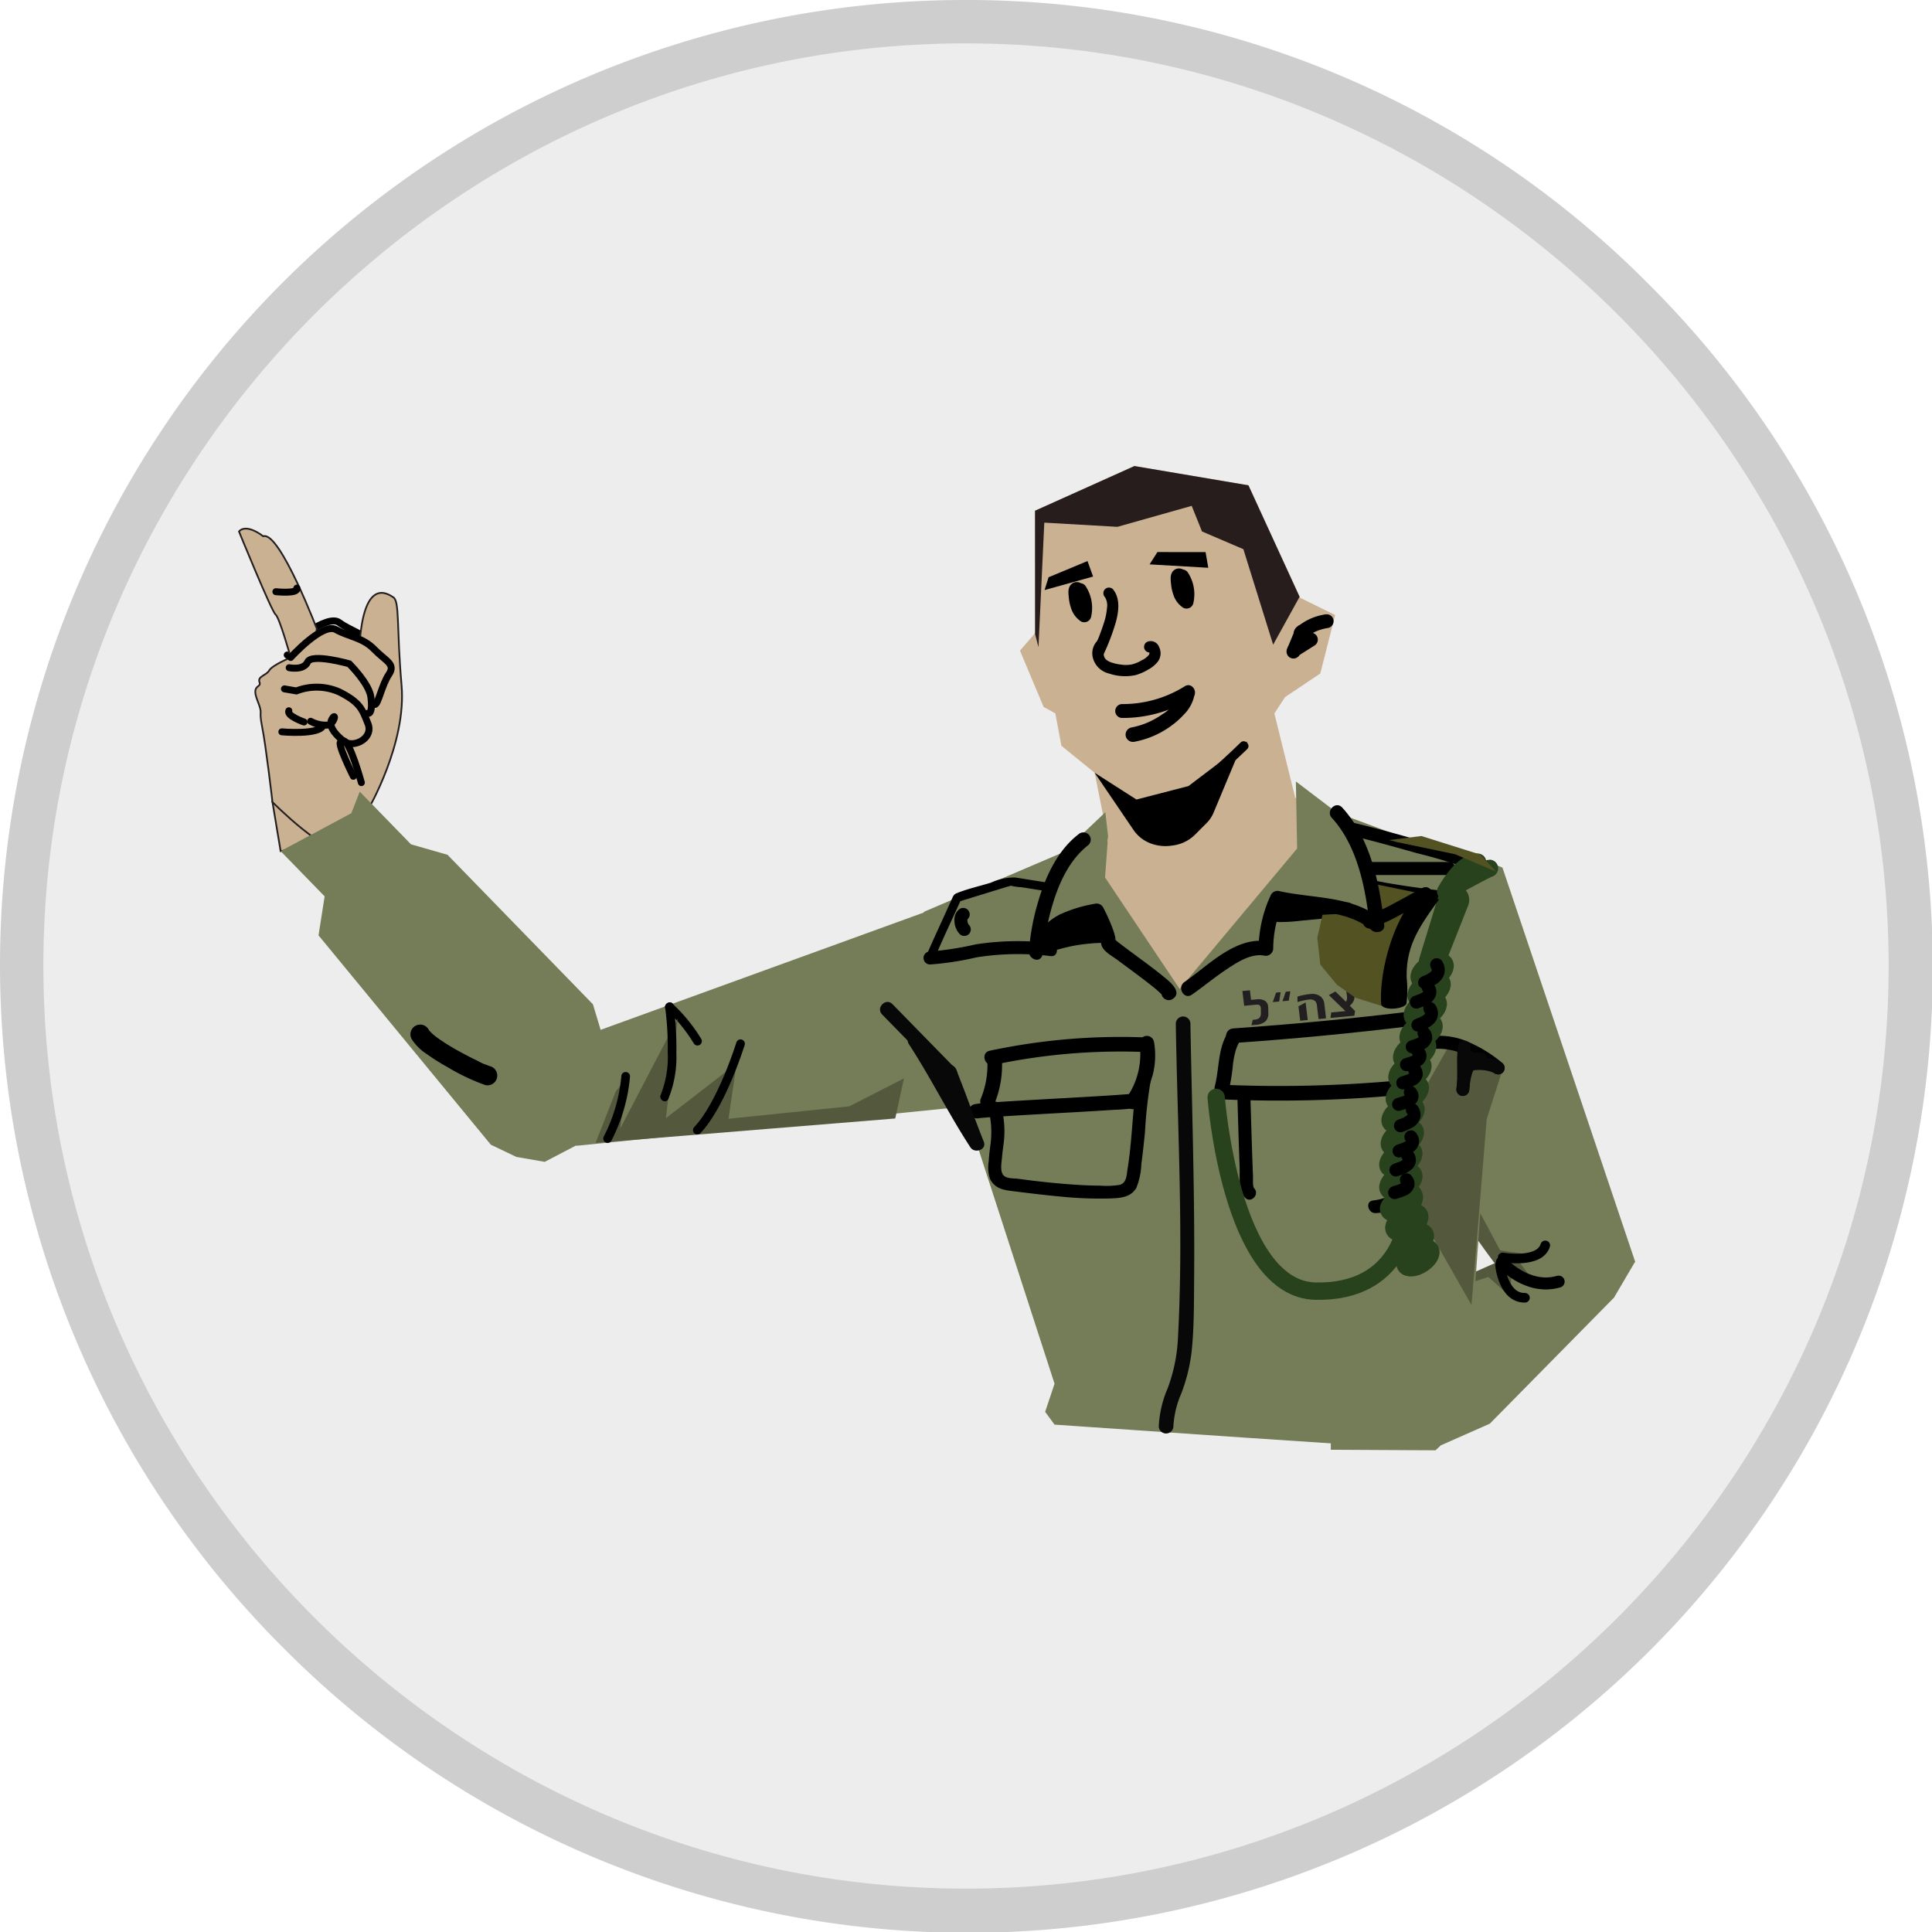 <svg xmlns="http://www.w3.org/2000/svg" xmlns:xlink="http://www.w3.org/1999/xlink" viewBox="0 0 222.667 222.667"><defs><style>.a,.e{fill:#cab192;}.b{fill:#747c58;}.c{fill:#ededed;}.d{fill:#cecece;}.e{stroke:#231f20;stroke-width:0.2px;}.e,.f,.i,.j,.r,.u{stroke-miterlimit:10;}.f,.i,.j,.q,.r,.u{fill:none;}.f,.i,.j,.u{stroke:#000;}.f,.i,.j,.p,.q,.r,.u{stroke-linecap:round;}.f{stroke-width:0.8px;}.g{fill:#27421d;}.h{fill:#54593e;}.i{stroke-width:1.383px;}.j{stroke-width:1.106px;}.k{fill:#080808;}.l{clip-path:url(#a);}.m{fill:#271d1d;}.n{clip-path:url(#b);}.o{fill:#707171;}.p{fill:#284220;}.p,.q,.r{stroke:#27421d;stroke-width:2px;}.p,.q{stroke-linejoin:round;}.s{fill:#525222;}.t{fill:#231f20;}</style><clipPath id="a"><polygon class="a" points="149.278 91.935 146.875 82.23 148.108 80.338 152.166 77.624 153.88 70.882 149.832 68.89 143.886 55.934 130.744 53.712 119.289 58.863 119.296 72.971 117.554 74.985 120.281 81.482 121.628 82.216 122.33 85.957 126.16 89.064 127.722 96.892 124.004 102.769 131.335 116.597 142.064 119.142 153.135 104.634 158.102 95.285 149.278 91.935"/></clipPath><clipPath id="b"><polygon class="b" points="168.844 164.428 161.802 166.911 143.743 165.71 121.539 164.192 120.456 162.717 121.539 159.478 110.787 126.307 103.023 115.397 106.505 105.079 122.531 98.23 127.392 93.613 127.706 96.36 127.36 101.132 135.958 113.981 149.497 97.791 149.352 90.064 154.091 93.664 172.189 100.397 173.547 122.645 171.346 129.514 168.844 164.428"/></clipPath></defs><circle class="c" cx="111.334" cy="111.334" r="108.834"/><path class="d" d="M111.334,5c58.483,0,106.334,47.85,106.334,106.334v0c0,58.483-47.851,106.334-106.334,106.334S5,169.817,5,111.334v-0C5,52.85,52.85,5,111.334,5m0-5A111.205,111.205,0,0,0,32.7,189.967,111.205,111.205,0,1,0,189.967,32.7,110.543,110.543,0,0,0,111.334,0Z"/><polygon class="e" points="32.343 98.094 31.402 92.438 38.069 97.14 32.343 98.094"/><path class="f" d="M33.104,75.493s1.599.541,2.206-.417,4.725.75,4.725.75,1.972,2.536,1.916,4.134-.371,1.862-.674,1.772"/><path class="f" d="M32.206,77.852l1.333.392a6.437,6.437,0,0,1,4.91.687c2.186,1.477,2.285,2.216,2.717,3.978s-2.102,2.69-3.088,1.669-1.493-2.022-.911-2.703.193.554-.582.681a3.571,3.571,0,0,1-1.93-.661"/><path class="f" d="M33.447,74.338s4.245-3.613,5.636-2.597,2.922,1.241,4.045,2.75,2.245,1.957,1.258,3.064-1.75,3.358-2.121,3.255"/><path class="f" d="M33.883,81.892s-1.917-.931-1.544-1.485"/><path class="e" d="M42.451,93.25S46.867,85.681,46.282,78.988s-.21-9.65-.946-10.144-3.265-2.101-3.852,4.883c-2.507-1.656-3.223-1.246-3.223-1.246l-1.576.416S32.252,61.17,30.34,61.805c-2.144-1.587-2.794-.544-2.794-.544s3.766,9.233,4.213,9.561,1.742,4.947,1.742,4.947-2.144.911-2.469,1.496-1.386.676-1.123,1.362-.981.197-.253,2.062.115.882.558,3.091S31.402,92.438,31.402,92.438s6.381,6.469,8.519,5.484S42.451,93.25,42.451,93.25Z"/><path class="f" d="M33.329,76.954s1.665.357,2.127-.662,4.795.211,4.795.211,2.325,2.292,2.503,3.884-.097,1.888-.41,1.834"/><path class="f" d="M32.783,79.395l1.379.238a6.459,6.459,0,0,1,4.97.127c2.383,1.218,2.589,1.94,3.275,3.639S40.714,86.304,39.588,85.403s-1.776-1.837-1.298-2.578.272.528-.478.741a3.668,3.668,0,0,1-2.011-.438"/><path class="f" d="M32.483,84.345s4.341.401,4.765-.75"/><path class="f" d="M33.501,75.77s3.683-4.062,5.211-3.211,3.079.901,4.412,2.271,2.512,1.688,1.695,2.897-1.246,3.528-1.629,3.467"/><path class="f" d="M41.648,90.199S40.295,85.27,39.588,85.403"/><path class="f" d="M40.722,89.471s-2.003-4-1.421-3.948"/><path class="f" d="M35.036,83.212s-2.036-.707-1.748-1.298"/><path class="g" d="M172.015,138.541a30.261,30.261,0,0,0-5.74-20.292c-.516-.715-1.717-.025-1.194.698A29.092,29.092,0,0,1,170.632,138.541c-.078.887,1.306.881,1.383,0Z"/><polygon class="b" points="171.706 164.079 186.017 149.553 188.452 145.406 178.373 143.15 169.088 147.079 153.374 164.882 153.38 167.086 165.444 167.151 166.055 166.579 171.706 164.079"/><polygon class="b" points="173.16 99.991 188.452 145.406 183.034 150.856 176.495 149.887 157.08 124.435 158.707 108.635 162.151 101.547 168.548 98.148 173.16 99.991"/><polygon class="h" points="167.623 148.908 167.86 150.573 169.821 147.727 171.536 147.175 173.957 149.339 174.218 147.025 176.819 147.753 175.182 145.556 176.962 144.689 172.892 144.104 170.677 139.962 165.186 132.831 165.743 135.791 169.225 141.405 171.291 144.28 172.259 145.589 169.066 147.007 167.623 148.908"/><path class="i" d="M173.09,145.498s2.9,3.27,6.548,2.212"/><path class="j" d="M172.876,145.81s.357,3.798,2.877,3.761"/><path class="j" d="M173.189,144.919s4.249.751,4.907-1.388"/><polygon class="b" points="128.306 107.548 123.072 105.686 114.297 102.329 66.782 119.577 62.113 125.896 66.444 132.053 112.912 127.359 127.784 113.99 128.306 107.548"/><path d="M168.101,137.24c-1.772-3.645-5.617-5.386-9.445-5.972a.87.87,0,0,0-1.037.589.85.85,0,0,0,.589,1.037c3.426.524,6.842,1.917,8.437,5.197a.851.851,0,0,0,1.154.302.861.861,0,0,0,.302-1.154Z"/><path class="k" d="M163.248,134.35l-3.899,3.672a.851.851,0,0,0,0,1.192.861.861,0,0,0,1.192,0l3.899-3.672a.851.851,0,0,0,0-1.192.861.861,0,0,0-1.192,0Z"/><path class="k" d="M167.894,137.24a3.844,3.844,0,0,0-1.712-1.374,5.305,5.305,0,0,0-1.751-.309,8.742,8.742,0,0,0-1.804.144,2.861,2.861,0,0,0-1.554.697.843.843,0,0,0,1.192,1.192c.112-.115-.027-.021-.035.015.003-.013.07-.047.083-.053.047-.022.096-.048.141-.073-.083.044-.128.047-.014.01a4.792,4.792,0,0,1,.668-.168c.046-.008.093-.015.139-.023.234-.038-.178.016.059-.007.119-.012.237-.024.356-.032.235-.016.47-.022.705-.018.097.002.194.006.291.012.043.003.086.007.129.01.003 0.0.154.018.061.006-.104-.013.101.016.121.02.074.013.148.026.221.042.116.025.232.054.346.091.055.018.108.041.163.058.092.027-.117-.067.019.011.101.058.2.114.299.176.177.111-.097-.105.058.047.046.045.094.086.139.131q.071.071.137.146c.015.017.155.195.085.1a.87.87,0,0,0,1.154.302.849.849,0,0,0,.302-1.154Z"/><path class="k" d="M166.277,135.48a2.402,2.402,0,0,0-1.208-.265,9.363,9.363,0,0,1-.989-.031l.224.03a1.267,1.267,0,0,1-.308-.078l.201.085a.756.756,0,0,1-.088-.046l-.851,1.456a4.401,4.401,0,0,0,.582.283,1.347,1.347,0,0,0,.815.038.822.822,0,0,0,.546-.488.847.847,0,0,0-.042-.75l-.519-1.006-1.324,1.022,1.205.989a.908.908,0,0,0,.596.247.858.858,0,0,0,.596-.247.848.848,0,0,0,.247-.596.824.824,0,0,0-.247-.596l-1.205-.989a.888.888,0,0,0-.596-.247.871.871,0,0,0-.511.181.85.85,0,0,0-.217,1.088l.519,1.006.504-1.239a.38.38,0,0,1-.062.014l.224-.03a.606.606,0,0,1-.127-.001l.224.03a.955.955,0,0,1-.194-.056l.201.085a4.017,4.017,0,0,1-.364-.191.843.843,0,0,0-.851,1.456,2.402,2.402,0,0,0,1.208.265,9.362,9.362,0,0,1,.989.031l-.224-.03a1.267,1.267,0,0,1,.308.078l-.201-.085a.753.753,0,0,1,.088.046.843.843,0,0,0,.851-1.456Z"/><polygon class="b" points="41.461 91.237 47.369 97.311 51.576 98.516 68.337 115.747 72.302 128.937 62.778 133.905 59.516 133.339 56.572 131.932 36.712 107.803 37.415 103.308 32.343 98.094 40.494 93.722 41.461 91.237"/><path d="M76.795,116.379a17.849,17.849,0,0,1,3.165,3.874.5.5,0,0,0,.863-.505,18.819,18.819,0,0,0-3.322-4.076c-.471-.437-1.18.268-.707.707Z"/><path d="M56.506,122.89c-.101-.032-.201-.069-.3-.107-.063-.024-.125-.05-.187-.075-.093-.036-.242-.039.058.025a4.878,4.878,0,0,1-.953-.432q-1.2-.57-2.361-1.221a24.433,24.433,0,0,1-2.295-1.429q-.098-.07-.195-.142-.063-.046-.125-.094.189.147.049.036c-.141-.12-.285-.234-.42-.361-.102-.096-.196-.198-.292-.299-.19-.201.088.171.016.025-.026-.053-.066-.102-.095-.153a1.122,1.122,0,1,0-1.937,1.132,5.808,5.808,0,0,0,1.736,1.698,23.123,23.123,0,0,0,2.344,1.477,24.257,24.257,0,0,0,4.361,2.081,1.122,1.122,0,0,0,.596-2.163Z"/><polygon class="a" points="149.278 91.935 146.875 82.23 148.108 80.338 152.166 77.624 153.88 70.882 149.832 68.89 143.886 55.934 130.744 53.712 119.289 58.863 119.296 72.971 117.554 74.985 120.281 81.482 121.628 82.216 122.33 85.957 126.16 89.064 127.722 96.892 124.004 102.769 131.335 116.597 142.064 119.142 153.135 104.634 158.102 95.285 149.278 91.935"/><g class="l"><polygon class="m" points="146.733 74.3 153.597 61.876 106.56 23.835 119.686 74.582 120.358 60.235 128.785 60.719 137.344 58.301 138.533 61.252 143.302 63.295 146.733 74.3"/></g><polygon points="139.257 65.439 138.945 63.631 133.395 63.625 132.493 65.045 139.257 65.439"/><polygon points="125.98 66.449 125.337 64.661 120.851 66.529 120.389 68.004 125.98 66.449"/><path d="M136.545,79.095a13.442,13.442,0,0,1-7.24,2.05.801.801,0,0,0,0,1.601,15.017,15.017,0,0,0,8.049-2.268c.868-.55.066-1.936-.808-1.383Z"/><path d="M143.769,85.442l-6.798,5.155L130.979,92.147l-4.819-3.083,4.493,6.61a4.166,4.166,0,0,0,2.232,1.623h0A4.796,4.796,0,0,0,134.95,97.472l.207-.028a4.433,4.433,0,0,0,2.553-1.229l1.354-1.357a3.668,3.668,0,0,0,.793-1.174l2.51-6.01Z"/><path d="M142.973,85.586c-1.214,1.193-2.488,2.327-3.729,3.491-.252.236-.505.472-.751.714-.494.486.266,1.245.76.76,1.214-1.193,2.488-2.327,3.729-3.491.252-.236.505-.472.751-.714.494-.486-.266-1.245-.76-.76Z"/><path d="M123.777,68.426c.065.101.126.204.181.311.031.06.06.122.089.184.074.152-.055-.151-.002-.004a4.269,4.269,0,0,1,.198.702q.007.037.013.074.02.131-.008-.064a.828.828,0,0,0,.016.174q.012.174.008.349-.002.087-.009.175c-.002.028-.032.239-.007.092.025-.148-.012.066-.017.091-.012.066-.027.131-.043.196l1.176-.478c-.113-.081.108.094.037.029-.022-.02-.045-.038-.067-.058q-.072-.066-.138-.138c-.024-.026-.046-.054-.069-.081-.059-.068.119.171.036.043-.034-.053-.07-.105-.101-.16q-.047-.082-.087-.168c-.014-.029-.066-.15-.01-.02.053.123.012.025.002-.003a3.34,3.34,0,0,1-.116-.389c-.03-.127-.052-.254-.073-.383-.019-.119.004.077.011.084a.428.428,0,0,1-.013-.108q-.011-.097-.019-.195c-.011-.135-.019-.271-.026-.407-.001-.027-.002-.055-.004-.082-.008-.131-.011.04-.019.08.031-.144-.148.232-.142.224q-.795.404-1.036-.151a.529.529,0,0,1-.089-.512l.206-.353-.013.013.353-.206.168-.02a.801.801,0,0,0,0,1.601.865.865,0,0,0,.83-.609.907.907,0,0,0-.084-.698.927.927,0,0,0-1.275-.345c-.601.363-.515,1.086-.448,1.681a5.106,5.106,0,0,0,.381,1.529,2.912,2.912,0,0,0,.999,1.184.806.806,0,0,0,1.176-.478,4.563,4.563,0,0,0-.582-3.514.801.801,0,1,0-1.383.808Z"/><path d="M135.56,66.85c.065.101.126.204.181.311.031.06.06.122.089.184.074.152-.055-.151-.002-.004a4.27,4.27,0,0,1,.198.702q.007.037.013.074.02.131-.008-.064a.828.828,0,0,0,.016.174q.012.174.008.349-.002.087-.009.175c-.002.028-.032.239-.007.092.025-.148-.012.066-.017.091-.012.066-.027.131-.043.196l1.176-.478c-.113-.081.108.094.037.029-.022-.02-.045-.038-.067-.058q-.072-.066-.138-.138c-.024-.026-.046-.054-.069-.081-.059-.068.119.171.036.043-.034-.053-.07-.105-.101-.16q-.047-.082-.087-.168c-.014-.029-.066-.15-.011-.02.053.123.012.025.002-.003a3.339,3.339,0,0,1-.116-.389c-.03-.127-.052-.254-.073-.383-.019-.119.004.077.011.084a.428.428,0,0,1-.013-.108q-.011-.097-.019-.195c-.011-.135-.019-.271-.026-.407-.001-.027-.002-.055-.004-.082-.008-.131-.011.04-.019.08.031-.144-.148.232-.142.224q-.795.404-1.036-.151a.528.528,0,0,1-.089-.512l.206-.353-.013.013.353-.206.168-.02a.801.801,0,1,0,0,1.601.865.865,0,0,0,.83-.609.907.907,0,0,0-.084-.698.927.927,0,0,0-1.275-.345c-.601.363-.515,1.086-.448,1.681a5.106,5.106,0,0,0,.381,1.529,2.912,2.912,0,0,0,.999,1.184.805.805,0,0,0,1.176-.478,4.563,4.563,0,0,0-.582-3.514.801.801,0,1,0-1.383.808Z"/><path d="M150.678,73.028l-1.943,1.222a.839.839,0,0,0-.368.478.801.801,0,0,0,1.176.904l1.943-1.222a.839.839,0,0,0,.368-.478.801.801,0,0,0-1.176-.904Z"/><path d="M149.242,72.611l-.938,2.273a.801.801,0,0,0,.081.617.801.801,0,0,0,1.095.287l.162-.125a.8.8,0,0,0,.206-.353l.938-2.273a.801.801,0,0,0-.081-.617.8.8,0,0,0-1.095-.287l-.162.125a.8.8,0,0,0-.206.353Z"/><path d="M152.684,70.821a6.52,6.52,0,0,0-3.348,1.586.806.806,0,0,0,0,1.132.819.819,0,0,0,1.132,0c.047-.042.095-.084.144-.125.024-.02.049-.04.074-.061.082-.068-.021.018-.049.036.113-.077.221-.161.336-.236a5.667,5.667,0,0,1,.707-.388c.03-.014.06-.027.09-.041.098-.044-.021.012-.055.023.062-.02.123-.049.185-.072q.187-.07.378-.126a6.154,6.154,0,0,1,.832-.185.8.8,0,0,0,.478-.368.801.801,0,0,0-.287-1.095.929.929,0,0,0-.617-.081Z"/><path d="M169.473,121.842c-2.266-2.485-5.175-4.491-8.689-4.076a.767.767,0,0,0-.744.744.748.748,0,0,0,.744.744,6.915,6.915,0,0,1,4.022.686,13.123,13.123,0,0,1,3.616,2.955c.646.709,1.696-.345,1.052-1.052Z"/><path class="k" d="M164.786,119.273c-.486,1.567-.53,3.233-1.015,4.8a.75.75,0,0,0,.519.915.759.759,0,0,0,.915-.519c.486-1.567.53-3.233,1.015-4.8a.75.75,0,0,0-.519-.915.759.759,0,0,0-.915.519Z"/><path class="k" d="M169.473,121.842a5.185,5.185,0,0,0-3.307-1.07,1.707,1.707,0,0,0-.785.168,1.816,1.816,0,0,0-.565.543,5.324,5.324,0,0,0-.643,1.298,10.288,10.288,0,0,0-.404,1.293.744.744,0,1,0,1.434.395,10.289,10.289,0,0,1,.404-1.293c.026-.068.054-.135.08-.202-.07.183-.004.01.01-.021.056-.126.116-.25.182-.371.052-.096.117-.184.17-.279.062-.111-.124.124.01-.012.029-.029.065-.059.09-.091.032-.04-.171.105-.033.031.105-.057-.206.061-.045.027-.232.049-.065.01-.002.006.056-.004.112-.005.169-.006a4.061,4.061,0,0,1,.43.021c.043.004.22.031.035.002.08.013.16.025.239.041a5.902,5.902,0,0,1,.91.26c.164.06-.088-.047.054.023.074.037.149.071.221.111.071.038.14.079.207.123.031.02.234.174.085.054a.763.763,0,0,0,1.052,0,.752.752,0,0,0,0-1.052Z"/><path class="k" d="M167.48,120.413a1.501,1.501,0,0,0-.633-.151,2.653,2.653,0,0,0-.51.062c-.241.047-.477.121-.72.153l.198-.027a1.149,1.149,0,0,1-.267.006l.198.027a.626.626,0,0,1-.143-.036l.178.075-.016-.007-.573,1.359A2.22,2.22,0,0,0,165.56,122a1.103,1.103,0,0,0,.834-.111.746.746,0,0,0,.355-.543.563.563,0,0,0-.013-.296.743.743,0,0,0-.191-.328l-.694-.875L164.95,121.015l1.203.734a.744.744,0,1,0,.751-1.284l-1.203-.734a.744.744,0,0,0-.959.192.709.709,0,0,0-.16.451l.027.198a.743.743,0,0,0,.191.328l.694.875.15-1.168a.223.223,0,0,1-.039.023l.178-.075a.366.366,0,0,1-.064.019l.198-.027a.493.493,0,0,1-.12,0l.198.027a2.008,2.008,0,0,1-.408-.133.741.741,0,0,0-.573.075.77.77,0,0,0-.304.356.73.73,0,0,0,.304.929,1.501,1.501,0,0,0,.633.151,2.654,2.654,0,0,0,.51-.062c.241-.047.477-.121.72-.153l-.198.027a1.149,1.149,0,0,1,.267-.006l-.198-.027a.626.626,0,0,1,.143.036l-.178-.075.016.007a.553.553,0,0,0,.276.088.563.563,0,0,0,.296-.013.758.758,0,0,0,.444-.342.751.751,0,0,0,.075-.573.718.718,0,0,0-.342-.444Z"/><path d="M135.996,79.829a4.713,4.713,0,0,1-2.066,2.512,9.08,9.08,0,0,1-3.585,1.513.851.851,0,0,0-.589,1.037.861.861,0,0,0,1.037.589,10.357,10.357,0,0,0,4.143-1.794,9.468,9.468,0,0,0,1.497-1.321,4.358,4.358,0,0,0,1.188-2.088.869.869,0,0,0-.589-1.037.85.85,0,0,0-1.037.589Z"/><polygon class="b" points="168.844 164.428 161.802 166.911 143.743 165.71 121.539 164.192 120.456 162.717 121.539 159.478 110.787 126.307 103.023 115.397 106.505 105.079 122.531 98.23 127.392 93.613 127.706 96.36 127.36 101.132 135.958 113.981 149.497 97.791 149.352 90.064 154.091 93.664 172.189 100.397 173.547 122.645 171.346 129.514 168.844 164.428"/><g class="n"><polygon class="h" points="167.372 119.868 173.097 123.509 171.346 128.975 169.594 150.403 159.795 133.215 167.372 119.868"/></g><path d="M120.112,110.169a5.988,5.988,0,0,1,3.04-3.387,15.549,15.549,0,0,1,3.469-.991l-.952-.387c.256.472.487.96.699,1.453a10.275,10.275,0,0,1,.414,1.116c.095.319.08.645.166.956.203.73,1.285,1.289,1.836,1.702,1.099.824,2.212,1.629,3.3,2.467.45.346.898.696,1.325,1.069.148.129.288.264.431.398.051.048.1.136.159.172q-.112-.152-.044-.051.269.508.29-.973a.844.844,0,0,0,.851,1.456c1.248-.753-.2-1.957-.836-2.483-1.152-.953-2.365-1.834-3.566-2.724-.543-.403-1.09-.801-1.625-1.216-.109-.084-.272-.211-.397-.318a1.541,1.541,0,0,0-.185-.161c-.142-.084-.021-.167.011.04.111.717.07-.073.05-.191a5.09,5.09,0,0,0-.142-.592,11.6,11.6,0,0,0-.429-1.156c-.258-.616-.535-1.229-.854-1.817a.866.866,0,0,0-.952-.387,15.847,15.847,0,0,0-4.054,1.246,7.385,7.385,0,0,0-3.462,3.907c-.419.988,1.034,1.848,1.456.851Z"/><path d="M127.201,106.977a23.827,23.827,0,0,0-4.041.422,28.585,28.585,0,0,0-3.777,1.079.864.864,0,0,0-.589,1.037.851.851,0,0,0,1.037.589,29.01,29.01,0,0,1,3.662-1.056,21.067,21.067,0,0,1,3.707-.385.844.844,0,0,0,0-1.686Z"/><path d="M124.274,96.172c-2.456,1.908-3.817,4.961-4.661,7.877a26.463,26.463,0,0,0-.99,5.176c-.088,1.082,1.599,1.076,1.686,0,.01-.128.024-.255.039-.382q.023-.207.051-.413c-.029.218.017-.112.022-.149.017-.114.034-.227.052-.341a28.728,28.728,0,0,1,.727-3.31c.769-2.712,1.984-5.493,4.265-7.265a.848.848,0,0,0,0-1.192.864.864,0,0,0-1.192,0Z"/><path class="k" d="M105.734,121.161c.051.037.29.22.183.136q.155.121.306.246.361.298.702.619a12.481,12.481,0,0,1,1.554,1.739,10.408,10.408,0,0,1,2.042,5.786c.032.95,1.512.954,1.48,0a12.838,12.838,0,0,0-5.52-9.805.745.745,0,0,0-1.013.266.757.757,0,0,0,.266,1.013Z"/><path d="M162.873,116.541q-10.353,1.261-20.758,1.988c-1.077.074-1.085,1.761,0,1.686q10.405-.717,20.758-1.988c1.064-.129,1.077-1.817,0-1.686Z"/><path d="M141.39,119.213c-1.049,1.878-.864,3.998-1.379,5.964a.843.843,0,1,0,1.626.448,23.453,23.453,0,0,0,.47-3.017c.017-.134.05-.358.086-.563.04-.228.087-.455.144-.679a5.124,5.124,0,0,1,.508-1.302.843.843,0,0,0-1.456-.851Z"/><path d="M141.089,126.714a150.813,150.813,0,0,0,19.688-.463c1.072-.097,1.082-1.784,0-1.686a150.813,150.813,0,0,1-19.688.463c-1.085-.044-1.083,1.642,0,1.686Z"/><path d="M162.241,117.709a16.333,16.333,0,0,1-.118,7.073c-.251,1.055,1.374,1.505,1.626.448a18.342,18.342,0,0,0,.118-7.969.843.843,0,0,0-1.626.448Z"/><path d="M162.802,124.298l-2.031.381a.85.85,0,0,0-.504.387.843.843,0,0,0,.302,1.154.944.944,0,0,0,.65.085l2.031-.381a.85.85,0,0,0,.504-.387.843.843,0,0,0-.302-1.154.944.944,0,0,0-.65-.085Z"/><path class="k" d="M135.236,164.409a10.912,10.912,0,0,1,.909-3.803,20.178,20.178,0,0,0,1.191-4.811c.293-2.777.266-5.613.29-8.402.058-6.666-.084-13.333-.23-19.998-.069-3.146-.147-6.292-.197-9.439a.844.844,0,0,0-1.686,0c.193,12.171.917,24.419.231,36.584a18.965,18.965,0,0,1-1.173,5.476,12.619,12.619,0,0,0-1.021,4.393.844.844,0,0,0,1.686,0Z"/><path d="M131.36,120.455a8.713,8.713,0,0,1-1.57,6.132c-.578.922.88,1.769,1.456.851a12.853,12.853,0,0,0,1.605-3.543,9.024,9.024,0,0,0,.135-3.889.85.85,0,0,0-1.037-.589.862.862,0,0,0-.589,1.037Z"/><path d="M131.535,119.546a72.41,72.41,0,0,0-17.472,1.555c-1.061.226-.612,1.852.448,1.626a70.493,70.493,0,0,1,17.024-1.495c1.085.036,1.084-1.651,0-1.686Z"/><path d="M113.772,121.87a10.255,10.255,0,0,1-.767,4.842.846.846,0,0,0,.589,1.037.869.869,0,0,0,1.037-.589,11.766,11.766,0,0,0,.828-5.291.843.843,0,0,0-1.686,0Z"/><path d="M130.623,126.037c-.228.044.144-.012-.099.015-.167.019-.335.034-.503.048-.5.044-1.001.078-1.502.112-1.396.094-2.793.175-4.19.255-3.074.177-6.148.335-9.22.539a22.697,22.697,0,0,0-2.762.25c-1.065.204-.614,1.83.448,1.626.228-.044-.144.011.099-.015.168-.018.335-.034.503-.048.5-.044,1.001-.078,1.502-.112,1.396-.094,2.793-.175,4.19-.255,3.074-.177,6.148-.335,9.22-.539a22.699,22.699,0,0,0,2.762-.25c1.065-.204.614-1.83-.448-1.626Z"/><line class="o" x1="127.688" y1="107.856" x2="123.402" y2="108.535"/><path d="M126.668,105.046a8.714,8.714,0,0,0-4.277,1.06,7.306,7.306,0,0,0-2.578,2.374l.071.713,6.741-1.525.903.215Z"/><path d="M155.212,104c-1.342.051-2.68.186-4.017.311-.683.064-1.367.127-2.051.18-.328.025-.657.048-.986.067a2.165,2.165,0,0,1-.762-.003l.372.217q.051.623.138.289l.074-.192.172-.449-1.656-.224a1.69,1.69,0,0,0,.762,1.628,1.406,1.406,0,0,0,1.798-.411,1.249,1.249,0,0,0-.392-1.747,1.056,1.056,0,0,0-1.6.918,1.343,1.343,0,0,0,1.221,1.247,4.164,4.164,0,0,0,1.547-.1c.469-.097.93-.226,1.397-.331.209-.047.45-.096.585-.109.09-.009.181-.014.271-.014q.084-0.0.167.006-.14-.022.003.007a.844.844,0,0,0,.448-1.626,15.687,15.687,0,0,0-3.846-.112c-1.085-.039-1.084,1.647,0,1.686.591.021,1.183-.026,1.773-.043.316-.009.632-.014.948-.001a2.095,2.095,0,0,1,.676.095l.448-1.626a5.301,5.301,0,0,0-2.408.226c-.387.095-.773.196-1.165.264a1.708,1.708,0,0,1-.38.034q-.062.001-.123-.003-.097-.007.033.009c-.162.061-.118-.182-.015.051l.115.426-.14.291-.372.217.084-.035h-.448l-.299-.402.268-.426c.121-.06.328.165.34.16a1.364,1.364,0,0,1-.009-.28.839.839,0,0,0-.731-.828.857.857,0,0,0-.925.604,2.463,2.463,0,0,0-.311,1.384,1.217,1.217,0,0,0,1.208.913,18.747,18.747,0,0,0,2.501-.156c1.761-.153,3.521-.36,5.289-.426,1.082-.041,1.087-1.727,0-1.686Z"/><path class="k" d="M101.665,116.92c2.4,2.468,4.82,4.915,7.22,7.384.758.779,1.95-.414,1.192-1.192-2.4-2.468-4.82-4.915-7.22-7.384-.758-.779-1.95.414-1.192,1.192Z"/><path class="k" d="M111.054,126.339c-1.159-2.127-2.841-3.899-4.084-5.966a.843.843,0,0,0-1.456.851c1.243,2.068,2.925,3.84,4.084,5.966a.843.843,0,0,0,1.456-.851Z"/><path d="M173.2,122.563a15.39,15.39,0,0,0-4.638-2.742,8.414,8.414,0,0,0-4.821-.171.744.744,0,0,0,.395,1.434c2.997-.772,5.729.691,8.012,2.53a.766.766,0,0,0,1.052,0,.749.749,0,0,0,0-1.052Z"/><path class="k" d="M168.025,120.687c-.21,1.619.036,3.26-.173,4.88a.745.745,0,0,0,.744.744.767.767,0,0,0,.744-.744c.21-1.619-.036-3.26.173-4.88a.745.745,0,0,0-.744-.744.767.767,0,0,0-.744.744Z"/><path class="k" d="M173.049,122.447a5.306,5.306,0,0,0-3.512-.537,1.446,1.446,0,0,0-1.079.841,5.488,5.488,0,0,0-.422,1.376,11.674,11.674,0,0,0-.185,1.44.748.748,0,0,0,.744.744.761.761,0,0,0,.744-.744c.009-.141.022-.282.037-.423q.007-.06.014-.12l.008-.063c.009-.083-.014.1-.012.09.017-.098.028-.196.044-.294a6.686,6.686,0,0,1,.279-1.167.834.834,0,0,0,.045-.119c-.014.08-.063.133-.011.031.035-.069.081-.134.114-.203.037-.076-.121.127-.059.074.011-.01.018-.025.03-.034.096-.073-.032.018-.068.043a.549.549,0,0,1,.065-.039c-.008.004-.175.049-.114.052a.333.333,0,0,0,.076-.02c.041-.01.082-.019.124-.027.03-.006.181-.024.059-.012-.125.012.04-.003.07-.006q.09-.008.179-.012a5.286,5.286,0,0,1,.73.017q.044.004.088.009c.018.002.15.018.049.005-.097-.012.003.001.019.003.039.007.079.013.118.02q.206.037.409.091c.142.038.278.088.417.137.08.028-.04-.017-.046-.02.034.017.068.031.102.048.066.032.13.068.193.105a.744.744,0,0,0,.751-1.284Z"/><path class="k" d="M170.824,121.321a1.731,1.731,0,0,0-1.06.097,3.681,3.681,0,0,1-.755.247l.198-.027a.785.785,0,0,1-.184.002l.198.027a.658.658,0,0,1-.076-.016l-.395,1.434a3.634,3.634,0,0,0,.572.102,1.067,1.067,0,0,0,.791-.287.75.75,0,0,0,0-1.052l-.837-.772-.901,1.168,1.316.565a.815.815,0,0,0,.573.075.758.758,0,0,0,.444-.342.751.751,0,0,0,.075-.573.716.716,0,0,0-.342-.444l-1.316-.565a.796.796,0,0,0-.573-.075.77.77,0,0,0-.386.266.74.74,0,0,0,.058.976l.837.772V121.847l-.017.015.15-.116a.323.323,0,0,1-.057.033l.178-.075a.445.445,0,0,1-.066.018l.198-.027a.705.705,0,0,1-.179-.002l.198.027c-.108-.016-.214-.044-.321-.069a.782.782,0,0,0-.573.075.744.744,0,0,0,.178,1.359,1.731,1.731,0,0,0,1.06-.097,3.68,3.68,0,0,1,.755-.247l-.198.027a.785.785,0,0,1,.184-.002l-.198-.027a.659.659,0,0,1,.076.016.744.744,0,1,0,.395-1.434Z"/><path d="M127.35,68.824a1.803,1.803,0,0,1,.231,1.254,7.195,7.195,0,0,1-.3,1.546,25.918,25.918,0,0,1-1.211,3.138.67.67,0,0,0,.233.887.653.653,0,0,0,.887-.233,25.388,25.388,0,0,0,1.431-3.771c.32-1.237.51-2.68-.353-3.738a.653.653,0,0,0-.917,0,.663.663,0,0,0,0,.917Z"/><path d="M126.646,73.693a2.064,2.064,0,0,0-.664,2.214,2.514,2.514,0,0,0,1.834,1.718,5.758,5.758,0,0,0,3.062.181,5.652,5.652,0,0,0,1.415-.615,3.553,3.553,0,0,0,1.155-.944,1.607,1.607,0,0,0,.143-1.669,1.032,1.032,0,0,0-1.271-.645.649.649,0,0,0,.345,1.251c-.046.012-.293-.062-.292-.148-.001.059.085.134.098.197a.331.331,0,0,1-.064.243,2.163,2.163,0,0,1-.815.621,4.182,4.182,0,0,1-1.164.483,3.748,3.748,0,0,1-1.263.01,5.177,5.177,0,0,1-1.097-.247,2.105,2.105,0,0,1-.441-.217,1.232,1.232,0,0,1-.16-.121c.002.002-.149-.173-.084-.081a1.116,1.116,0,0,1-.185-.635.784.784,0,0,1,.051-.365c.011-.033.097-.147.05-.111a.668.668,0,0,0,.233-.887.653.653,0,0,0-.887-.233Z"/><path d="M113.927,127.881a10.552,10.552,0,0,1,.214,4.115c-.079.619-.158,1.236-.19,1.859a4.12,4.12,0,0,0,.158,2.034c.625,1.201,1.688,1.279,2.887,1.427,1.721.212,3.438.425,5.166.583a45.177,45.177,0,0,0,5.609.229c1.175-.039,2.516-.054,3.192-1.218a7.986,7.986,0,0,0,.579-2.75c.168-1.222.297-2.449.42-3.676a50.726,50.726,0,0,1,1.037-7.909.751.751,0,0,0-1.446-.399c-1.068,4.038-.922,8.352-1.587,12.462-.12.74-.09,1.688-.912,1.917a9.377,9.377,0,0,1-2.301.089c-.851 0-1.701-.033-2.55-.086-1.677-.105-3.356-.266-5.024-.464-.635-.075-1.269-.164-1.903-.244-.528-.067-1.32.021-1.671-.457-.365-.496-.168-1.438-.117-2.05.05-.591.139-1.177.208-1.766a11.032,11.032,0,0,0-.32-4.097.751.751,0,0,0-1.446.399Z"/><path d="M142.603,126.011q.064,2.355.138,4.711.059,1.893.128,3.786c.041,1.122-.177,2.638.627,3.52.652.715,1.711-.349,1.061-1.061-.214-.235-.132-.997-.147-1.386q-.033-.819-.062-1.639-.065-1.824-.12-3.648-.066-2.142-.125-4.283a.75.75,0,0,0-1.5,0Z"/><path d="M158.631,139.806a3.529,3.529,0,0,0,2.763-1.451,7.245,7.245,0,0,0,.46-1.841c.144-.738.266-1.48.381-2.223a76.454,76.454,0,0,1,1.514-8.981.751.751,0,0,0-1.446-.399,66.606,66.606,0,0,0-1.398,8.212c-.198,1.334-.399,2.675-.709,3.989-.109.463-.187.761-.678.964a5.747,5.747,0,0,1-1.285.284c-.952.134-.547,1.579.399,1.446Z"/><polygon points="127.257 107.163 125.003 106.449 122.605 106.787 121.405 107.579 120.189 108.849 121.098 109.444 127.919 107.292 127.919 107.292 127.257 107.163"/><path d="M107.188,111.158a33.753,33.753,0,0,0,5.333-.817,30.604,30.604,0,0,1,8.577-.147c.958.109.95-1.392,0-1.5a31.883,31.883,0,0,0-8.674.151,35.119,35.119,0,0,1-5.236.813.75.75,0,0,0,0,1.5Z"/><path d="M107.62,110.661c.991-2.343,2.086-4.646,3.138-6.962l-.299.23,5.659-1.743a1.545,1.545,0,0,0,.408-.125c.169-.126-.171-.038-.133-.019a4.975,4.975,0,0,0,1.301.206l2.914.461c.63.1.901-.864.266-.964l-3.87-.612a6.354,6.354,0,0,0-2.788.593c-1.3.4-2.693.703-3.953,1.217-.354.144-.413.348-.559.671q-.458,1.009-.915,2.018c-.682,1.505-1.388,3.002-2.032,4.524-.248.586.613,1.096.863.505Z"/><path d="M110.48,104.86a1.421,1.421,0,0,0-.416.686,1.84,1.84,0,0,0-.061.691,2.326,2.326,0,0,0,.6,1.413.75.75,0,1,0,1.061-1.061c-.027-.028-.052-.056-.076-.086l.117.152a1.431,1.431,0,0,1-.177-.305l.076.179a1.801,1.801,0,0,1-.122-.447l.027.199a1.514,1.514,0,0,1-.002-.387l-.027.199a1.047,1.047,0,0,1,.067-.25l-.076.179a.795.795,0,0,1,.084-.147l-.117.152a.679.679,0,0,1,.103-.107.754.754,0,0,0,.22-.53.763.763,0,0,0-.22-.53.755.755,0,0,0-.53-.22l-.199.027a.749.749,0,0,0-.331.193Z"/><path d="M157.764,102.871c2.017.449,4.073.726,6.119,1.003,1.458.198,2.961.304,4.401.617.941.205,1.343-1.241.399-1.446-1.44-.313-2.942-.419-4.401-.617-2.046-.277-4.102-.555-6.119-1.003-.94-.209-1.342,1.236-.399,1.446Z"/><path d="M155.716,96.301c2.537.607,5.052,1.314,7.562,2.021a63.375,63.375,0,0,1,7.435,2.32c.888.374,1.276-1.077.399-1.446a63.378,63.378,0,0,0-7.435-2.32c-2.51-.707-5.026-1.414-7.562-2.021-.938-.225-1.339,1.221-.399,1.446Z"/><path d="M157.483,100.847H166.987a.75.75,0,0,0,0-1.5h-9.504a.75.75,0,0,0,0,1.5Z"/><ellipse class="p" cx="165.057" cy="111.952" rx="1.686" ry="0.865" transform="translate(-34.288 105.75) rotate(-32.366)"/><ellipse class="p" cx="164.709" cy="114.08" rx="1.686" ry="0.865" transform="translate(-35.482 105.895) rotate(-32.366)"/><ellipse class="p" cx="164.268" cy="116.344" rx="1.686" ry="0.865" transform="translate(-36.762 106.011) rotate(-32.366)"/><ellipse class="p" cx="163.763" cy="118.824" rx="1.686" ry="0.865" transform="matrix(0.845, -0.535, 0.535, 0.845, -38.168, 106.125)"/><ellipse class="p" cx="163.04" cy="121.214" rx="1.686" ry="0.865" transform="translate(-39.56 106.11) rotate(-32.366)"/><ellipse class="p" cx="162.498" cy="123.512" rx="1.686" ry="0.865" transform="translate(-40.874 106.176) rotate(-32.366)"/><ellipse class="p" cx="162.195" cy="125.995" rx="1.686" ry="0.865" transform="translate(-42.251 106.4) rotate(-32.366)"/><ellipse class="p" cx="161.703" cy="128.48" rx="1.686" ry="0.865" transform="translate(-43.657 106.523) rotate(-32.366)"/><ellipse class="p" cx="161.622" cy="131.168" rx="1.686" ry="0.865" transform="translate(-45.109 106.897) rotate(-32.366)"/><ellipse class="p" cx="161.45" cy="133.592" rx="1.686" ry="0.865" transform="translate(-46.433 107.181) rotate(-32.366)"/><ellipse class="p" cx="161.453" cy="136.199" rx="1.686" ry="0.865" transform="translate(-47.829 107.588) rotate(-32.366)"/><path class="p" d="M162.998,137.864c.127.478-.433,1.212-1.25,1.64s-1.582.386-1.709-.092.919-1.417,1.736-1.844S162.872,137.386,162.998,137.864Z"/><ellipse class="p" cx="162.138" cy="140.875" rx="1.686" ry="0.865" transform="translate(-50.225 108.681) rotate(-32.366)"/><ellipse class="p" cx="162.779" cy="143.104" rx="1.686" ry="0.865" transform="translate(-51.319 109.37) rotate(-32.366)"/><ellipse class="p" cx="163.418" cy="144.956" rx="1.686" ry="0.865" transform="translate(-52.211 110.001) rotate(-32.366)"/><path class="q" d="M164.522,110.789l2.45-8.0.988.285a.755.755,0,0,1,.333.883l-2.491,6.313Z"/><path class="r" d="M140.167,126.477s1.659,22.128,11.456,22.331,10.503-8.177,10.503-8.177"/><path class="r" d="M166.632,102.739s4.842-2.677,5.033-2.663"/><path class="r" d="M166.632,102.739s1.752-3.37,3.667-3.37"/><path d="M163.957,114.183a1.362,1.362,0,0,1,.125.22l-.076-.179a.873.873,0,0,1,.062.216l-.027-.199a.685.685,0,0,1,0.0.169l.027-.199a.67.67,0,0,1-.042.154l.076-.179a.8.8,0,0,1-.102.173l.117-.152a1.21,1.21,0,0,1-.203.199l.152-.117a2.561,2.561,0,0,1-.568.317l.179-.076c-.269.113-.549.198-.818.313a.749.749,0,0,0-.345.448.766.766,0,0,0,.076.578.757.757,0,0,0,.448.345l.199.027a.747.747,0,0,0,.379-.102l.006-.002-.179.076c.117-.049.239-.085.358-.128a6.041,6.041,0,0,0,.675-.284,1.813,1.813,0,0,0,1.038-1.176,1.5,1.5,0,0,0-.016-.671,1.716,1.716,0,0,0-.244-.525.801.801,0,0,0-.448-.345.766.766,0,0,0-.578.076.757.757,0,0,0-.345.448.745.745,0,0,0,.076.578Z"/><path d="M164.932,111.566a1.933,1.933,0,0,1,.093.189l-.076-.179a1.297,1.297,0,0,1,.085.305l-.027-.199a1,1,0,0,1-0.0.254l.027-.199a.962.962,0,0,1-.064.227l.076-.179a1.134,1.134,0,0,1-.138.231l.117-.152a1.665,1.665,0,0,1-.29.282l.152-.117a3.297,3.297,0,0,1-.622.362c-.149.069-.306.124-.451.2a.756.756,0,0,0-.269,1.026.767.767,0,0,0,1.026.269c.288-.15.596-.251.874-.424a2.079,2.079,0,0,0,1.037-1.326,1.852,1.852,0,0,0-.014-.736,2.163,2.163,0,0,0-.239-.589.75.75,0,1,0-1.295.757Z"/><path d="M164.148,116.616a1.671,1.671,0,0,1,.108.209l-.076-.179a1.11,1.11,0,0,1,.074.268l-.027-.199a.872.872,0,0,1-0.0.208l.027-.199a.839.839,0,0,1-.056.203l.076-.179a1.0 1,0,0,1-.125.208l.117-.152a1.484,1.484,0,0,1-.253.246l.152-.117a3.201,3.201,0,0,1-.705.389l.179-.076c-.2.084-.407.155-.602.249a.757.757,0,0,0-.345.448.766.766,0,0,0,.076.578.757.757,0,0,0,.448.345.838.838,0,0,0,.578-.076c.019-.009.038-.017.057-.026l-.179.076a7.702,7.702,0,0,0,1.05-.476,2.35,2.35,0,0,0,.579-.468,1.814,1.814,0,0,0,.255-.362,1.696,1.696,0,0,0,.172-.611,1.765,1.765,0,0,0-.284-1.064.781.781,0,0,0-.448-.345.75.75,0,0,0-.847,1.102Z"/><path d="M163.478,119.457a1.19,1.19,0,0,1,.14.239l-.076-.179a.75.75,0,0,1,.049.176l-.027-.199a.595.595,0,0,1-0.0.149l.027-.199a.586.586,0,0,1-.038.137l.076-.179a.708.708,0,0,1-.086.144l.117-.152a1.069,1.069,0,0,1-.183.18l.152-.117a2.281,2.281,0,0,1-.503.281l.179-.076c-.242.102-.496.165-.74.261a.839.839,0,0,0-.448.345.75.75,0,0,0,.269,1.026.729.729,0,0,0,.578.076c.114-.045.234-.078.35-.117a6.352,6.352,0,0,0,.679-.27,1.734,1.734,0,0,0,1.042-1.129,1.372,1.372,0,0,0-.018-.653,1.596,1.596,0,0,0-.245-.501.817.817,0,0,0-.448-.345.766.766,0,0,0-.578.076.757.757,0,0,0-.345.448.731.731,0,0,0,.076.578Z"/><path d="M162.93,121.768l.022.028-.117-.152a1.045,1.045,0,0,1,.126.21l-.076-.179a.655.655,0,0,1,.044.155l-.027-.199a.519.519,0,0,1,0.0.132l.027-.199a.515.515,0,0,1-.034.121l.076-.179a.628.628,0,0,1-.077.129l.117-.152a.964.964,0,0,1-.167.162l.152-.117a2.08,2.08,0,0,1-.455.251l.179-.076c-.265.111-.545.174-.814.273a.807.807,0,0,0-.448.345.75.75,0,0,0,.269,1.026.739.739,0,0,0,.578.076c.117-.043.239-.074.359-.111a6.521,6.521,0,0,0,.671-.253,2.422,2.422,0,0,0,.616-.391,1.289,1.289,0,0,0,.423-.694,1.264,1.264,0,0,0-.024-.647,1.912,1.912,0,0,0-.359-.618.75.75,0,0,0-.53-.22.763.763,0,0,0-.53.22.755.755,0,0,0-.22.53l.027.199a.749.749,0,0,0,.193.331Z"/><path d="M162.387,123.665a1.139,1.139,0,0,1,.144.24l-.076-.179a.708.708,0,0,1,.046.167l-.027-.199a.562.562,0,0,1-0.0.141l.027-.199a.557.557,0,0,1-.037.13l.076-.179a.675.675,0,0,1-.082.138l.117-.152a1.024,1.024,0,0,1-.176.172l.152-.117a2.2,2.2,0,0,1-.487.27l.179-.076c-.251.105-.515.168-.767.265a.813.813,0,0,0-.448.345.75.75,0,0,0,.269,1.026.733.733,0,0,0,.578.076c.114-.044.234-.075.35-.113a6.429,6.429,0,0,0,.679-.264,1.712,1.712,0,0,0,1.04-1.105,1.416,1.416,0,0,0-.263-1.143.839.839,0,0,0-.448-.345.766.766,0,0,0-.578.076.757.757,0,0,0-.345.448.726.726,0,0,0,.076.578Z"/><path d="M162.012,126.422q.021.025.041.05l-.117-.152a.932.932,0,0,1,.113.19l-.076-.179a.586.586,0,0,1,.04.141l-.027-.199a.473.473,0,0,1,.001.11l.027-.199a.465.465,0,0,1-.03.111l.076-.179a.566.566,0,0,1-.07.119l.117-.152a.873.873,0,0,1-.153.15l.152-.117a1.898,1.898,0,0,1-.415.231l.179-.076c-.286.12-.587.183-.878.284a.799.799,0,0,0-.448.345.75.75,0,0,0,.269,1.026.747.747,0,0,0,.578.076c.287-.1.584-.162.866-.279a4.099,4.099,0,0,0,.417-.189,2.433,2.433,0,0,0,.358-.253,1.231,1.231,0,0,0,.425-.678,1.205,1.205,0,0,0-.024-.636,1.834,1.834,0,0,0-.36-.604.754.754,0,0,0-.53-.22.763.763,0,0,0-.53.22.755.755,0,0,0-.22.53l.027.199a.749.749,0,0,0,.193.331Z"/><path d="M162.138,128.295a1.556,1.556,0,0,1,.114.215l-.076-.179a1.024,1.024,0,0,1,.069.25l-.027-.199a.804.804,0,0,1-0.0.194l.027-.199a.778.778,0,0,1-.053.19l.076-.179a.933.933,0,0,1-.109.183l.117-.152a1.373,1.373,0,0,1-.238.234l.152-.117a2.947,2.947,0,0,1-.655.364l.179-.076c-.226.095-.46.172-.683.275a.754.754,0,0,0-.345.448.766.766,0,0,0,.076.578.757.757,0,0,0,.448.345l.199.027a.747.747,0,0,0,.379-.102l.032-.014-.179.076a9.548,9.548,0,0,0,1.043-.451,1.892,1.892,0,0,0,1.008-1.229,1.629,1.629,0,0,0-.02-.697,1.917,1.917,0,0,0-.24-.54.787.787,0,0,0-.448-.345.75.75,0,0,0-.847,1.102Z"/><path d="M161.963,131.403a1.257,1.257,0,0,1,.136.238l-.076-.179a.806.806,0,0,1,.052.188l-.027-.199a.639.639,0,0,1,0,.159l.027-.199a.627.627,0,0,1-.04.145l.076-.179a.751.751,0,0,1-.09.153l.117-.152a1.133,1.133,0,0,1-.202.199l.152-.117a2.445,2.445,0,0,1-.536.297l.179-.076c-.224.094-.46.155-.684.247a.839.839,0,0,0-.448.345.75.75,0,0,0,.269,1.026.724.724,0,0,0,.578.076c.114-.047.234-.081.351-.121a6.245,6.245,0,0,0,.68-.277,1.776,1.776,0,0,0,1.044-1.154,1.432,1.432,0,0,0-.017-.662,1.657,1.657,0,0,0-.245-.513.809.809,0,0,0-.448-.345.766.766,0,0,0-.578.076.757.757,0,0,0-.345.448.738.738,0,0,0,.076.578Z"/><path d="M161.599,133.564a1.308,1.308,0,0,1,.131.23l-.076-.179a.847.847,0,0,1,.056.195l-.027-.199a.665.665,0,0,1,.002.165l.027-.199a.646.646,0,0,1-.045.162l.076-.179a.784.784,0,0,1-.094.157l.117-.152a1.172,1.172,0,0,1-.198.195l.152-.117a2.5,2.5,0,0,1-.56.311l.179-.076c-.215.09-.442.151-.657.241a.839.839,0,0,0-.448.345.75.75,0,0,0,.269,1.026.722.722,0,0,0,.578.076c.117-.049.239-.084.358-.126a6.21,6.21,0,0,0,.669-.277,2.509,2.509,0,0,0,.618-.425,1.449,1.449,0,0,0,.429-.735,1.549,1.549,0,0,0-.26-1.194.805.805,0,0,0-.448-.345.766.766,0,0,0-.578.076.757.757,0,0,0-.345.448.742.742,0,0,0,.076.578Z"/><path d="M161.56,136.501l.011.014-.117-.152a1.07,1.07,0,0,1,.137.227l-.076-.179a.664.664,0,0,1,.044.158l-.027-.199a.528.528,0,0,1-0.0.134l.027-.199a.526.526,0,0,1-.035.123l.076-.179a.641.641,0,0,1-.079.131l.117-.152a.979.979,0,0,1-.169.164l.152-.117a2.104,2.104,0,0,1-.458.254l.179-.076c-.263.11-.54.173-.806.272a.808.808,0,0,0-.448.345.75.75,0,0,0,.269,1.026.737.737,0,0,0,.578.076c.116-.043.237-.074.355-.111a6.452,6.452,0,0,0,.68-.258,1.667,1.667,0,0,0,1.034-1.087,1.28,1.28,0,0,0-.023-.651,1.927,1.927,0,0,0-.359-.622.749.749,0,0,0-.53-.22.763.763,0,0,0-.53.22.755.755,0,0,0-.22.53l.027.199a.749.749,0,0,0,.193.331Z"/><path d="M157.29,110.529c.744-.247,1.506-.418,2.263-.616a10.961,10.961,0,0,0,2.278-.864.756.756,0,0,0,.269-1.026.767.767,0,0,0-1.026-.269q-.273.141-.554.267c-.046.02-.094.039-.019.009-.043.017-.087.035-.13.052q-.127.05-.256.095c-.335.119-.677.217-1.022.306-.738.19-1.478.36-2.202.6a.75.75,0,0,0,.399,1.446Z"/><polygon class="s" points="160.962 97.045 167.696 98.451 172.458 100.471 170.568 98.48 163.816 96.353 160.103 96.818 160.962 97.045"/><path class="t" d="M144.741,118.113l-.507.047.15-.624.189-.017a1.16,1.16,0,0,0,.433-.108.552.552,0,0,0,.232-.224.78.78,0,0,0,.084-.351c.002-.139.001-.352-.005-.639l-.006-.047a.454.454,0,0,0-.076-.22.337.337,0,0,0-.16-.119.809.809,0,0,0-.326-.017l-1.355.125-.204-1.703.867-.08.131,1.1.61-.057a1.578,1.578,0,0,1,.965.147.87.87,0,0,1,.391.686l.013.135.012.647a1.188,1.188,0,0,1-.344.928A1.838,1.838,0,0,1,144.741,118.113Z"/><path class="t" d="M147.596,114.353l-.169,1.073-.736.068.381-1.093Zm1.116-.103-.179,1.074-.729.067.384-1.093Z"/><path class="t" d="M152.831,117.365l-.865.08L151.773,115.841a.742.742,0,0,0-.249-.502.845.845,0,0,0-.637-.138,4.858,4.858,0,0,0-.492.073q-.259.051-.855.209l-.005-.624a7.363,7.363,0,0,1,1.466-.293,1.651,1.651,0,0,1,1.136.234,1.259,1.259,0,0,1,.499.932Zm-2.113.195-.868.08-.198-1.658.823-.45Z"/><path class="t" d="M153.426,116.686l1.64-.151-1.91-1.848.749-.417,1.222,1.185a.867.867,0,0,0,.11-.283,1.328,1.328,0,0,0-.004-.394l-.066-.556.852-.079.073.613a1.126,1.126,0,0,1-.074.584,1.806,1.806,0,0,1-.452.576l.604.604-.077.543-2.751.254Z"/><polygon class="s" points="152.423 105.429 155.212 105.28 159.157 106.898 158.432 101.888 164.384 103.108 161.994 108.807 159.824 116.119 156.205 114.986 154.072 113.482 152.171 111.169 151.821 108.09 152.423 105.429"/><path d="M165.839,103.682c-2.271,3.12-3.808,5.323-3.717,9.027a12.649,12.649,0,0,1-.027,2.963c-.216.629-2.872.913-2.922-.023-.208-3.922,1.528-10.129,4.56-13.011"/><polygon class="h" points="104.182 124.289 103.177 128.907 68.641 131.72 70.98 125.753 72.208 124.314 71.488 130.049 78.099 117.394 76.744 128.874 84.894 122.573 83.961 128.939 97.883 127.508 104.182 124.289"/><path class="k" d="M108.601,123.775c1.09,2.738,2.067,5.521,3.157,8.259l1.541-.65c-2.521-3.865-4.568-8.027-7.089-11.891-.591-.905-2.051-.061-1.456.851,2.521,3.865,4.568,8.027,7.089,11.891.491.753,1.913.285,1.541-.65-1.09-2.738-2.067-5.521-3.157-8.259a.87.87,0,0,0-1.037-.589.848.848,0,0,0-.589,1.037Z"/><path d="M76.666,116.159a34.248,34.248,0,0,1,.289,5.068,11.874,11.874,0,0,1-.801,4.943c-.281.576.582,1.084.863.505a12.753,12.753,0,0,0,.935-5.299,35.789,35.789,0,0,0-.322-5.482c-.085-.635-1.049-.364-.964.266Z"/><path class="u" d="M85.347,120.292s-2.168,7.016-4.981,9.957"/><path class="u" d="M72.109,124.052a19.229,19.229,0,0,1-2.082,7.171"/><path d="M158.035,106.987a23.711,23.711,0,0,0,3.436-1.6c1.084-.576,2.15-1.187,3.238-1.757.855-.448.098-1.743-.757-1.295-1.059.555-2.098,1.149-3.153,1.712-.576.307-1.156.609-1.744.892a11.321,11.321,0,0,1-1.418.602.768.768,0,0,0-.524.923.757.757,0,0,0,.923.524Z"/><path d="M153.495,94.26c2.954,3.22,3.905,8.151,4.355,12.361l1.439-.596c-3.29-2.817-7.848-2.439-11.841-3.319a.866.866,0,0,0-.952.387,14.922,14.922,0,0,0-1.442,6.226l1.067-.813c-3.67-.644-6.867,2.775-9.613,4.678-.886.614-.044,2.076.851,1.456,1.323-.917,2.559-1.954,3.898-2.85,1.224-.819,2.862-1.931,4.416-1.658a.86.86,0,0,0,1.067-.813,12.899,12.899,0,0,1,1.211-5.375L147,104.332c3.589.791,8.145.358,11.097,2.885.491.42,1.524.197,1.439-.596-.502-4.688-1.562-9.969-4.849-13.553-.735-.802-1.925.393-1.192,1.192Z"/><path class="f" d="M31.795,68.194s2.618.287,2.42-.413"/></svg>